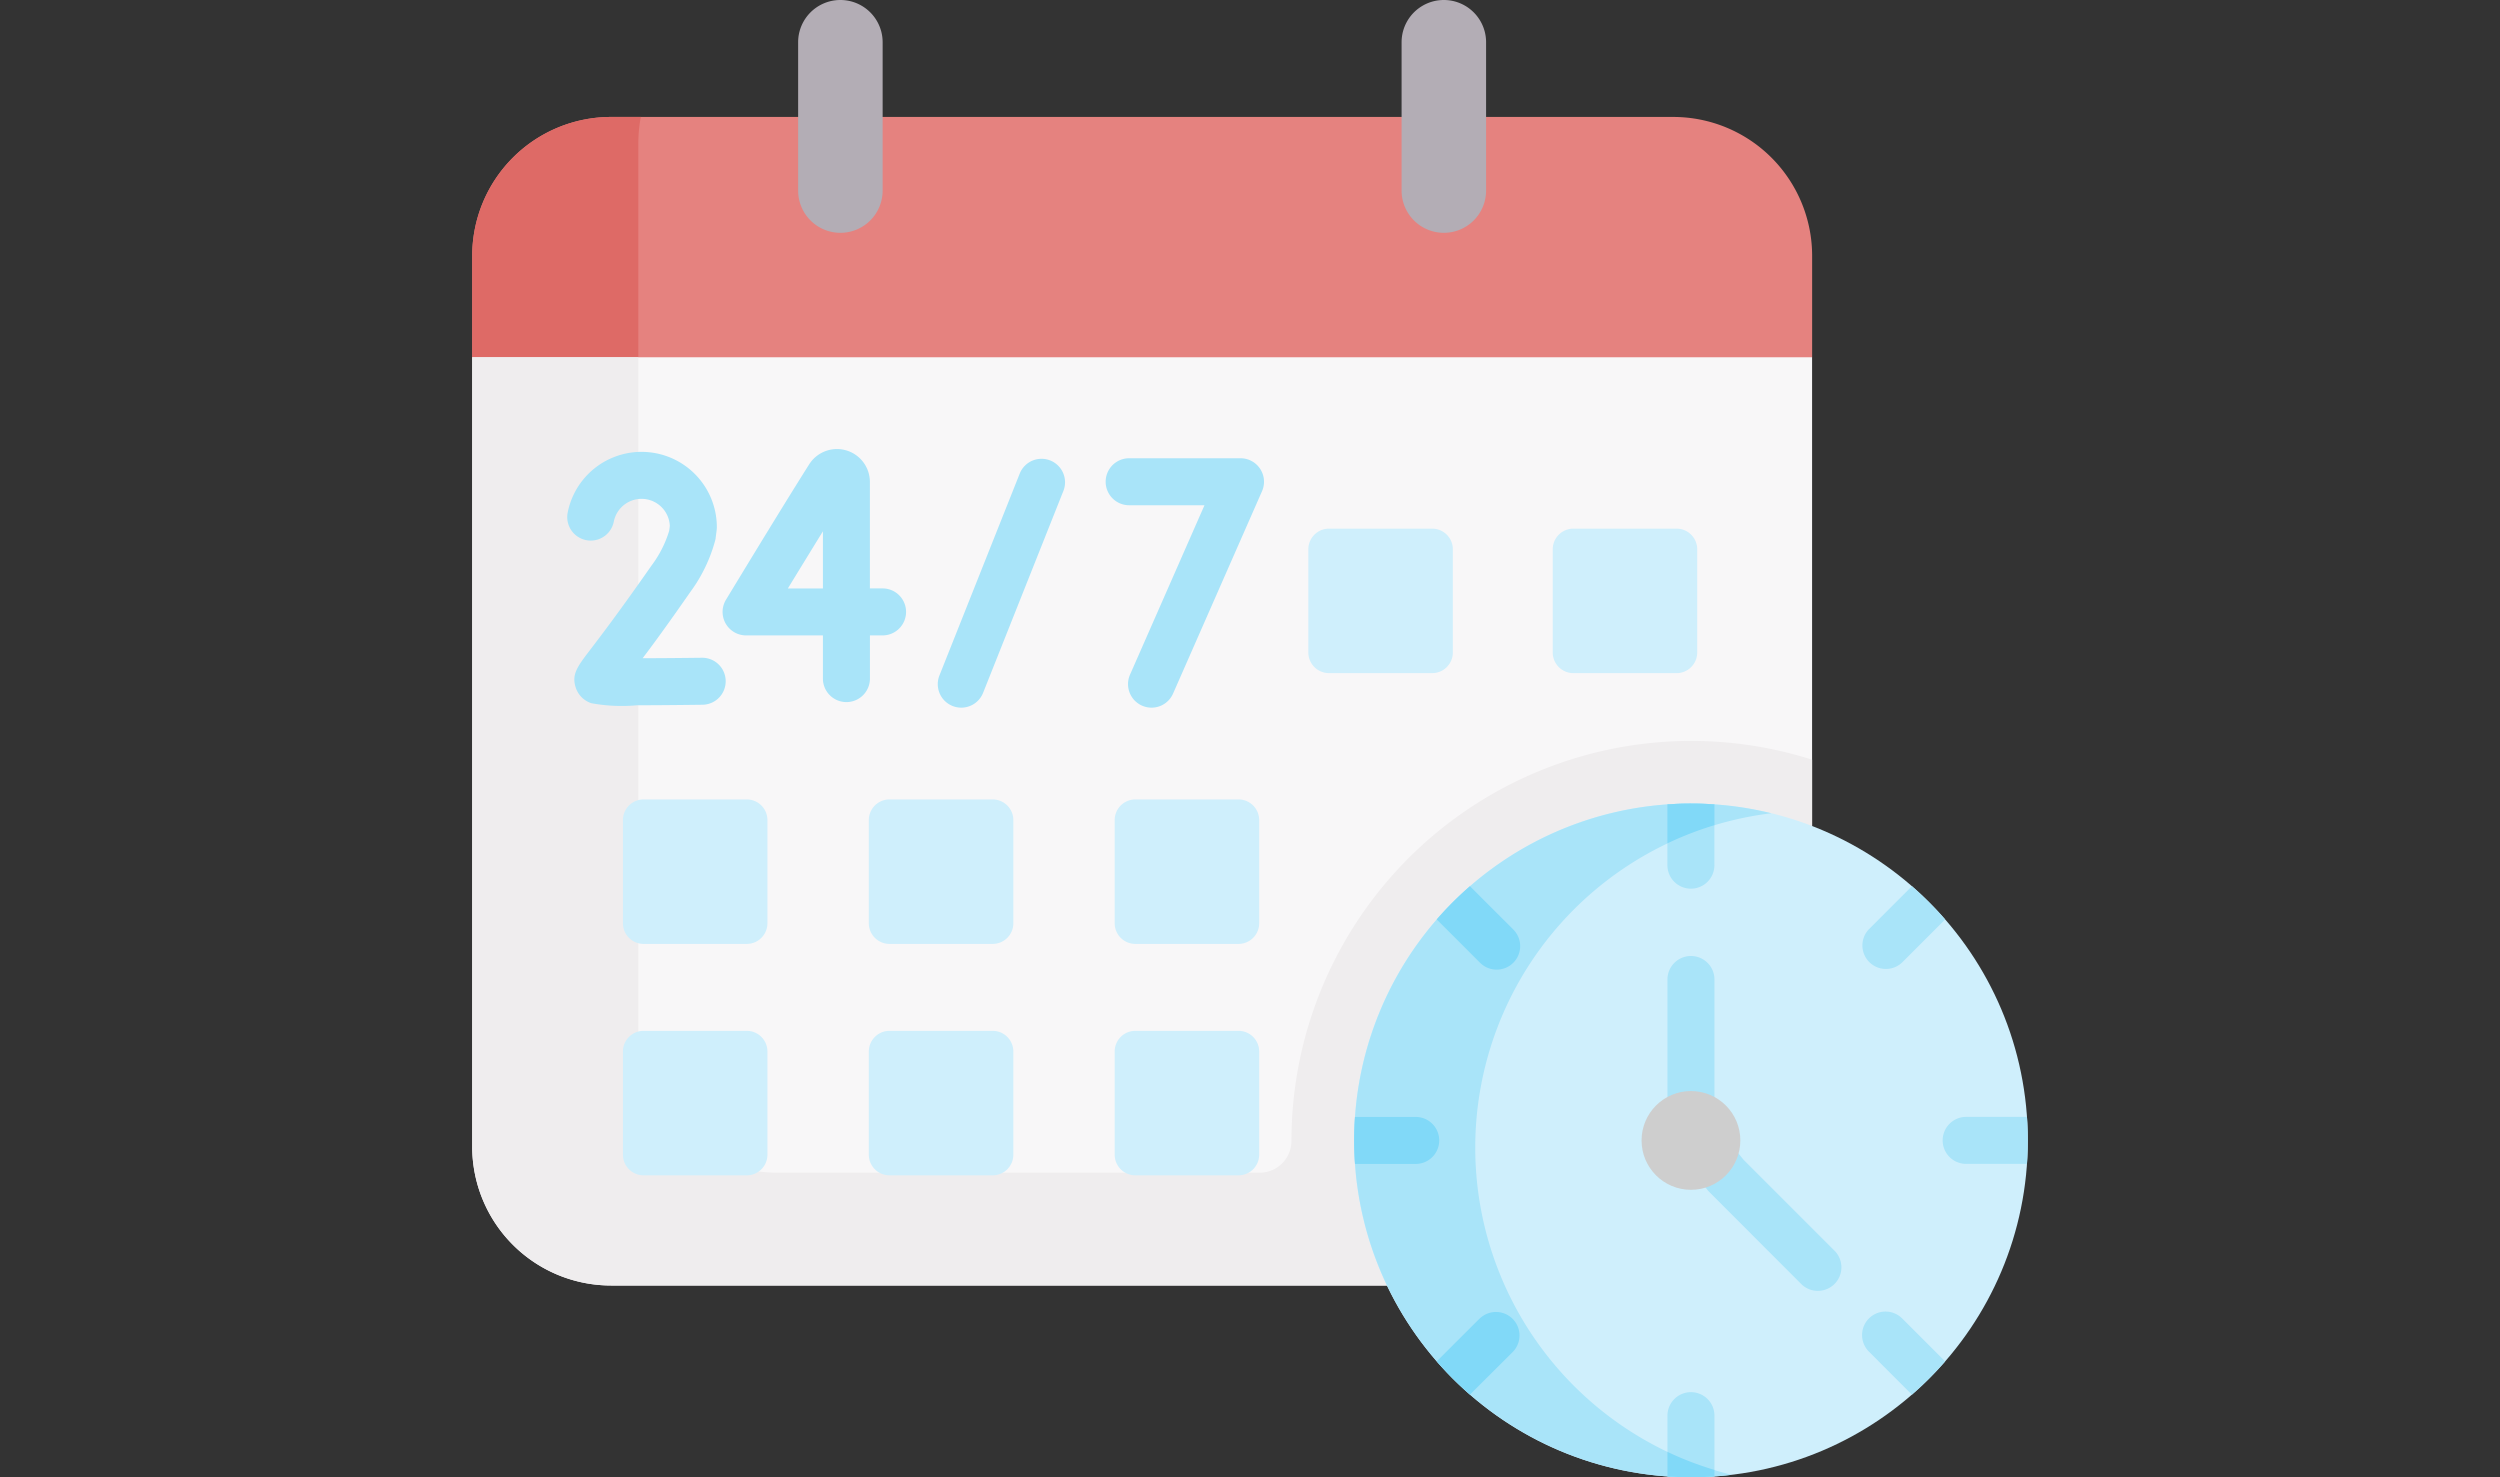 <svg xmlns="http://www.w3.org/2000/svg" xmlns:xlink="http://www.w3.org/1999/xlink" width="110" height="65" viewBox="0 0 110 65">
  <rect x="0" y="0" width="110" height="65" fill="#333333" stroke="none"/>
  <defs>
    <clipPath id="clip-path">
      <rect id="Rectángulo_4967" data-name="Rectángulo 4967" width="110" height="65" transform="translate(177 1120)" fill="#fff" stroke="#707070" stroke-width="1"/>
    </clipPath>
  </defs>
  <g id="Enmascarar_grupo_27" data-name="Enmascarar grupo 27" transform="translate(-177 -1120)" clip-path="url(#clip-path)">
    <g id="disponibilidad" transform="translate(197.777 1118.277)">
      <g id="XMLID_287_">
        <path id="Trazado_4561" data-name="Trazado 4561" d="M52.844,6.869H6.111A6.112,6.112,0,0,0,0,12.981v4.462l3.9,6.971H55.8l3.157-6.971V12.981a6.112,6.112,0,0,0-6.111-6.112Z" fill="#e5827f"/>
      </g>
      <path id="Trazado_4562" data-name="Trazado 4562" d="M7.31,12.482V8.02a6.143,6.143,0,0,1,.11-1.151H6.111A6.112,6.112,0,0,0,0,12.981v4.462l3.9,6.971H7.31V12.482Z" fill="#de6a66"/>
      <path id="Trazado_4563" data-name="Trazado 4563" d="M58.955,17.444V52.021a6.264,6.264,0,0,1-6.265,6.264H6.111A6.111,6.111,0,0,1,0,52.174V17.444Z" fill="#f8f7f8"/>
      <g id="Grupo_28535" data-name="Grupo 28535">
        <path id="Trazado_4564" data-name="Trazado 4564" d="M16.2,11.967a1.859,1.859,0,0,1-1.859-1.859V3.582a1.859,1.859,0,0,1,3.718,0v6.526A1.859,1.859,0,0,1,16.2,11.967Z" fill="#b3adb5"/>
        <path id="Trazado_4565" data-name="Trazado 4565" d="M42.752,11.967a1.859,1.859,0,0,0,1.859-1.859V3.582a1.859,1.859,0,1,0-3.718,0v6.526A1.859,1.859,0,0,0,42.752,11.967Z" fill="#b3adb5"/>
        <path id="Trazado_4566" data-name="Trazado 4566" d="M53.625,34.323A17.6,17.6,0,0,0,36.047,51.9v.014a1.4,1.4,0,0,1-1.392,1.407H13.421A6.111,6.111,0,0,1,7.31,47.212V17.444H0v34.73a6.111,6.111,0,0,0,6.111,6.111H52.69a6.265,6.265,0,0,0,6.265-6.265V35.15a17.516,17.516,0,0,0-5.33-.827Z" fill="#efedee"/>
        <circle id="Elipse_307" data-name="Elipse 307" cx="14.821" cy="14.821" r="14.821" transform="translate(38.804 37.08)" fill="#cfeffc"/>
        <path id="Trazado_4567" data-name="Trazado 4567" d="M44.134,52.219A14.823,14.823,0,0,1,57.16,37.506,14.822,14.822,0,1,0,55.42,66.615,14.827,14.827,0,0,1,44.134,52.219Z" fill="#a9e4f9"/>
        <path id="Trazado_4568" data-name="Trazado 4568" d="M53.625,37.08c-.348,0-.694.012-1.036.036l0,2.675a1.034,1.034,0,0,0,2.068,0l0-2.675c-.341-.023-.688-.036-1.035-.036Z" fill="#a9e4f9"/>
        <path id="Trazado_4569" data-name="Trazado 4569" d="M63.348,40.716l-1.891,1.891a1.034,1.034,0,0,0,1.462,1.462l1.891-1.891a14.94,14.94,0,0,0-1.462-1.462Z" fill="#a9e4f9"/>
        <path id="Trazado_4570" data-name="Trazado 4570" d="M64.7,51.9a1.034,1.034,0,0,0,1.034,1.034H68.41c.024-.342.037-.686.037-1.034s-.013-.692-.037-1.034H65.735A1.034,1.034,0,0,0,64.7,51.9Z" fill="#a9e4f9"/>
        <path id="Trazado_4571" data-name="Trazado 4571" d="M61.457,59.734a1.034,1.034,0,0,0,0,1.462l1.891,1.892a14.921,14.921,0,0,0,1.462-1.462l-1.891-1.891A1.034,1.034,0,0,0,61.457,59.734Z" fill="#a9e4f9"/>
        <path id="Trazado_4572" data-name="Trazado 4572" d="M53.625,62.978a1.034,1.034,0,0,0-1.034,1.034v2.675c.342.024.686.037,1.034.037s.692-.013,1.034-.037V64.012A1.034,1.034,0,0,0,53.625,62.978Z" fill="#a9e4f9"/>
        <path id="Trazado_4573" data-name="Trazado 4573" d="M44.331,59.734l-1.893,1.89A14.9,14.9,0,0,0,43.9,63.087L45.793,61.2a1.034,1.034,0,0,0-1.462-1.462Z" fill="#81d9f8"/>
        <path id="Trazado_4574" data-name="Trazado 4574" d="M38.84,52.936h2.675a1.034,1.034,0,1,0,0-2.068H38.84c-.024.342-.036.686-.036,1.034s.013.692.037,1.034Z" fill="#81d9f8"/>
        <path id="Trazado_4575" data-name="Trazado 4575" d="M42.439,42.178l1.892,1.891a1.034,1.034,0,1,0,1.462-1.462L43.9,40.715a14.947,14.947,0,0,0-1.463,1.463Z" fill="#81d9f8"/>
        <g id="Grupo_28524" data-name="Grupo 28524">
          <path id="Trazado_4576" data-name="Trazado 4576" d="M53.625,52.621a1.034,1.034,0,0,1-1.034-1.034V44.821a1.034,1.034,0,0,1,2.068,0v6.765A1.034,1.034,0,0,1,53.625,52.621Z" fill="#a9e4f9"/>
        </g>
        <g id="Grupo_28525" data-name="Grupo 28525">
          <path id="Trazado_4577" data-name="Trazado 4577" d="M59.21,58.521a1.031,1.031,0,0,1-.731-.3L54.43,54.169a1.056,1.056,0,0,1-.073-.082l-1.24-1.536a1.034,1.034,0,0,1,1.609-1.3l1.206,1.494,4.01,4.01a1.034,1.034,0,0,1-.731,1.765Z" fill="#a9e4f9"/>
        </g>
        <g id="Grupo_28527" data-name="Grupo 28527">
          <g id="Grupo_28526" data-name="Grupo 28526">
            <path id="Trazado_4578" data-name="Trazado 4578" d="M21.518,32.86a1.034,1.034,0,0,1-.96-1.416L24.1,22.538a1.034,1.034,0,0,1,1.921.764l-3.542,8.906A1.034,1.034,0,0,1,21.518,32.86Z" fill="#a9e4f9"/>
          </g>
        </g>
        <g id="Grupo_28529" data-name="Grupo 28529">
          <g id="Grupo_28528" data-name="Grupo 28528">
            <path id="Trazado_4579" data-name="Trazado 4579" d="M29.889,32.86a1.035,1.035,0,0,1-.946-1.45l3.277-7.456H28.906a1.034,1.034,0,1,1,0-2.068h4.9a1.034,1.034,0,0,1,.946,1.45l-3.915,8.906a1.034,1.034,0,0,1-.947.618Z" fill="#a9e4f9"/>
          </g>
        </g>
        <g id="Grupo_28531" data-name="Grupo 28531">
          <g id="Grupo_28530" data-name="Grupo 28530">
            <path id="Trazado_4580" data-name="Trazado 4580" d="M16.465,32.615a1.034,1.034,0,0,1-1.034-1.034v-1.9h-3.38a1.034,1.034,0,0,1-.885-1.569c.024-.039,2.383-3.94,3.661-5.958a1.448,1.448,0,0,1,2.671.776v4.683h.558a1.034,1.034,0,1,1,0,2.068H17.5v1.9a1.034,1.034,0,0,1-1.034,1.034Zm-2.576-5h1.542V25.1C14.9,25.963,14.341,26.874,13.889,27.615Z" fill="#a9e4f9"/>
          </g>
        </g>
        <g id="Grupo_28533" data-name="Grupo 28533">
          <g id="Grupo_28532" data-name="Grupo 28532">
            <path id="Trazado_4581" data-name="Trazado 4581" d="M7.256,32.755a7.454,7.454,0,0,1-2.007-.089,1.074,1.074,0,0,1-.7-.708c-.176-.572.081-.908.644-1.646.452-.592,1.294-1.694,2.7-3.709a4.911,4.911,0,0,0,.775-1.528l.027-.213a1.245,1.245,0,0,0-2.465-.187,1.034,1.034,0,1,1-2.029-.4,3.313,3.313,0,0,1,6.563.641,1.014,1.014,0,0,1-.008.131l-.044.344c0,.034-.011.069-.018.1a6.792,6.792,0,0,1-1.107,2.293C8.677,29.095,8,30.025,7.5,30.684c.78,0,1.714-.009,2.6-.02h.013a1.034,1.034,0,0,1,.013,2.068c-1.266.016-2.191.023-2.87.023Z" fill="#a9e4f9"/>
          </g>
        </g>
        <g id="Grupo_28534" data-name="Grupo 28534">
          <path id="Trazado_4582" data-name="Trazado 4582" d="M12.081,43.255H7.542a.91.91,0,0,1-.91-.91V37.808a.91.91,0,0,1,.91-.91h4.538a.91.91,0,0,1,.91.91v4.538A.91.91,0,0,1,12.081,43.255Z" fill="#cfeffc"/>
          <path id="Trazado_4583" data-name="Trazado 4583" d="M22.9,43.255H18.361a.91.91,0,0,1-.91-.91V37.808a.91.91,0,0,1,.91-.91H22.9a.91.91,0,0,1,.91.91v4.538A.91.91,0,0,1,22.9,43.255Z" fill="#cfeffc"/>
          <path id="Trazado_4584" data-name="Trazado 4584" d="M33.717,43.255H29.179a.91.91,0,0,1-.91-.91V37.808a.91.91,0,0,1,.91-.91h4.538a.91.91,0,0,1,.91.91v4.538A.91.91,0,0,1,33.717,43.255Z" fill="#cfeffc"/>
          <path id="Trazado_4585" data-name="Trazado 4585" d="M42.235,31.341H37.7a.91.91,0,0,1-.91-.91V25.893a.91.91,0,0,1,.91-.91h4.538a.91.91,0,0,1,.91.91v4.538A.91.91,0,0,1,42.235,31.341Z" fill="#cfeffc"/>
          <path id="Trazado_4586" data-name="Trazado 4586" d="M52.991,31.341H48.453a.91.91,0,0,1-.91-.91V25.893a.91.91,0,0,1,.91-.91h4.538a.91.91,0,0,1,.91.91v4.538A.91.91,0,0,1,52.991,31.341Z" fill="#cfeffc"/>
          <path id="Trazado_4587" data-name="Trazado 4587" d="M12.081,53.438H7.542a.91.91,0,0,1-.91-.91V47.99a.91.91,0,0,1,.91-.91h4.538a.91.91,0,0,1,.91.91v4.538A.91.91,0,0,1,12.081,53.438Z" fill="#cfeffc"/>
          <path id="Trazado_4588" data-name="Trazado 4588" d="M22.9,53.438H18.361a.91.91,0,0,1-.91-.91V47.99a.91.91,0,0,1,.91-.91H22.9a.91.91,0,0,1,.91.91v4.538A.91.91,0,0,1,22.9,53.438Z" fill="#cfeffc"/>
          <path id="Trazado_4589" data-name="Trazado 4589" d="M33.717,53.438H29.179a.91.91,0,0,1-.91-.91V47.99a.91.91,0,0,1,.91-.91h4.538a.91.91,0,0,1,.91.91v4.538A.91.91,0,0,1,33.717,53.438Z" fill="#cfeffc"/>
        </g>
      </g>
      <circle id="Elipse_308" data-name="Elipse 308" cx="2.173" cy="2.173" r="2.173" transform="translate(51.452 49.729)" fill="#cecece"/>
      <g id="Grupo_28536" data-name="Grupo 28536">
        <path id="Trazado_4590" data-name="Trazado 4590" d="M53.625,37.08c-.348,0-.694.012-1.036.036v1.715a14.723,14.723,0,0,1,2.069-.8v-.915c-.342-.023-.688-.036-1.035-.036Z" fill="#81d9f8"/>
        <path id="Trazado_4591" data-name="Trazado 4591" d="M52.591,65.605v1.081c.342.024.686.037,1.034.037s.692-.013,1.034-.037V66.4A14.732,14.732,0,0,1,52.591,65.605Z" fill="#81d9f8"/>
      </g>
    </g>
  </g>
</svg>
